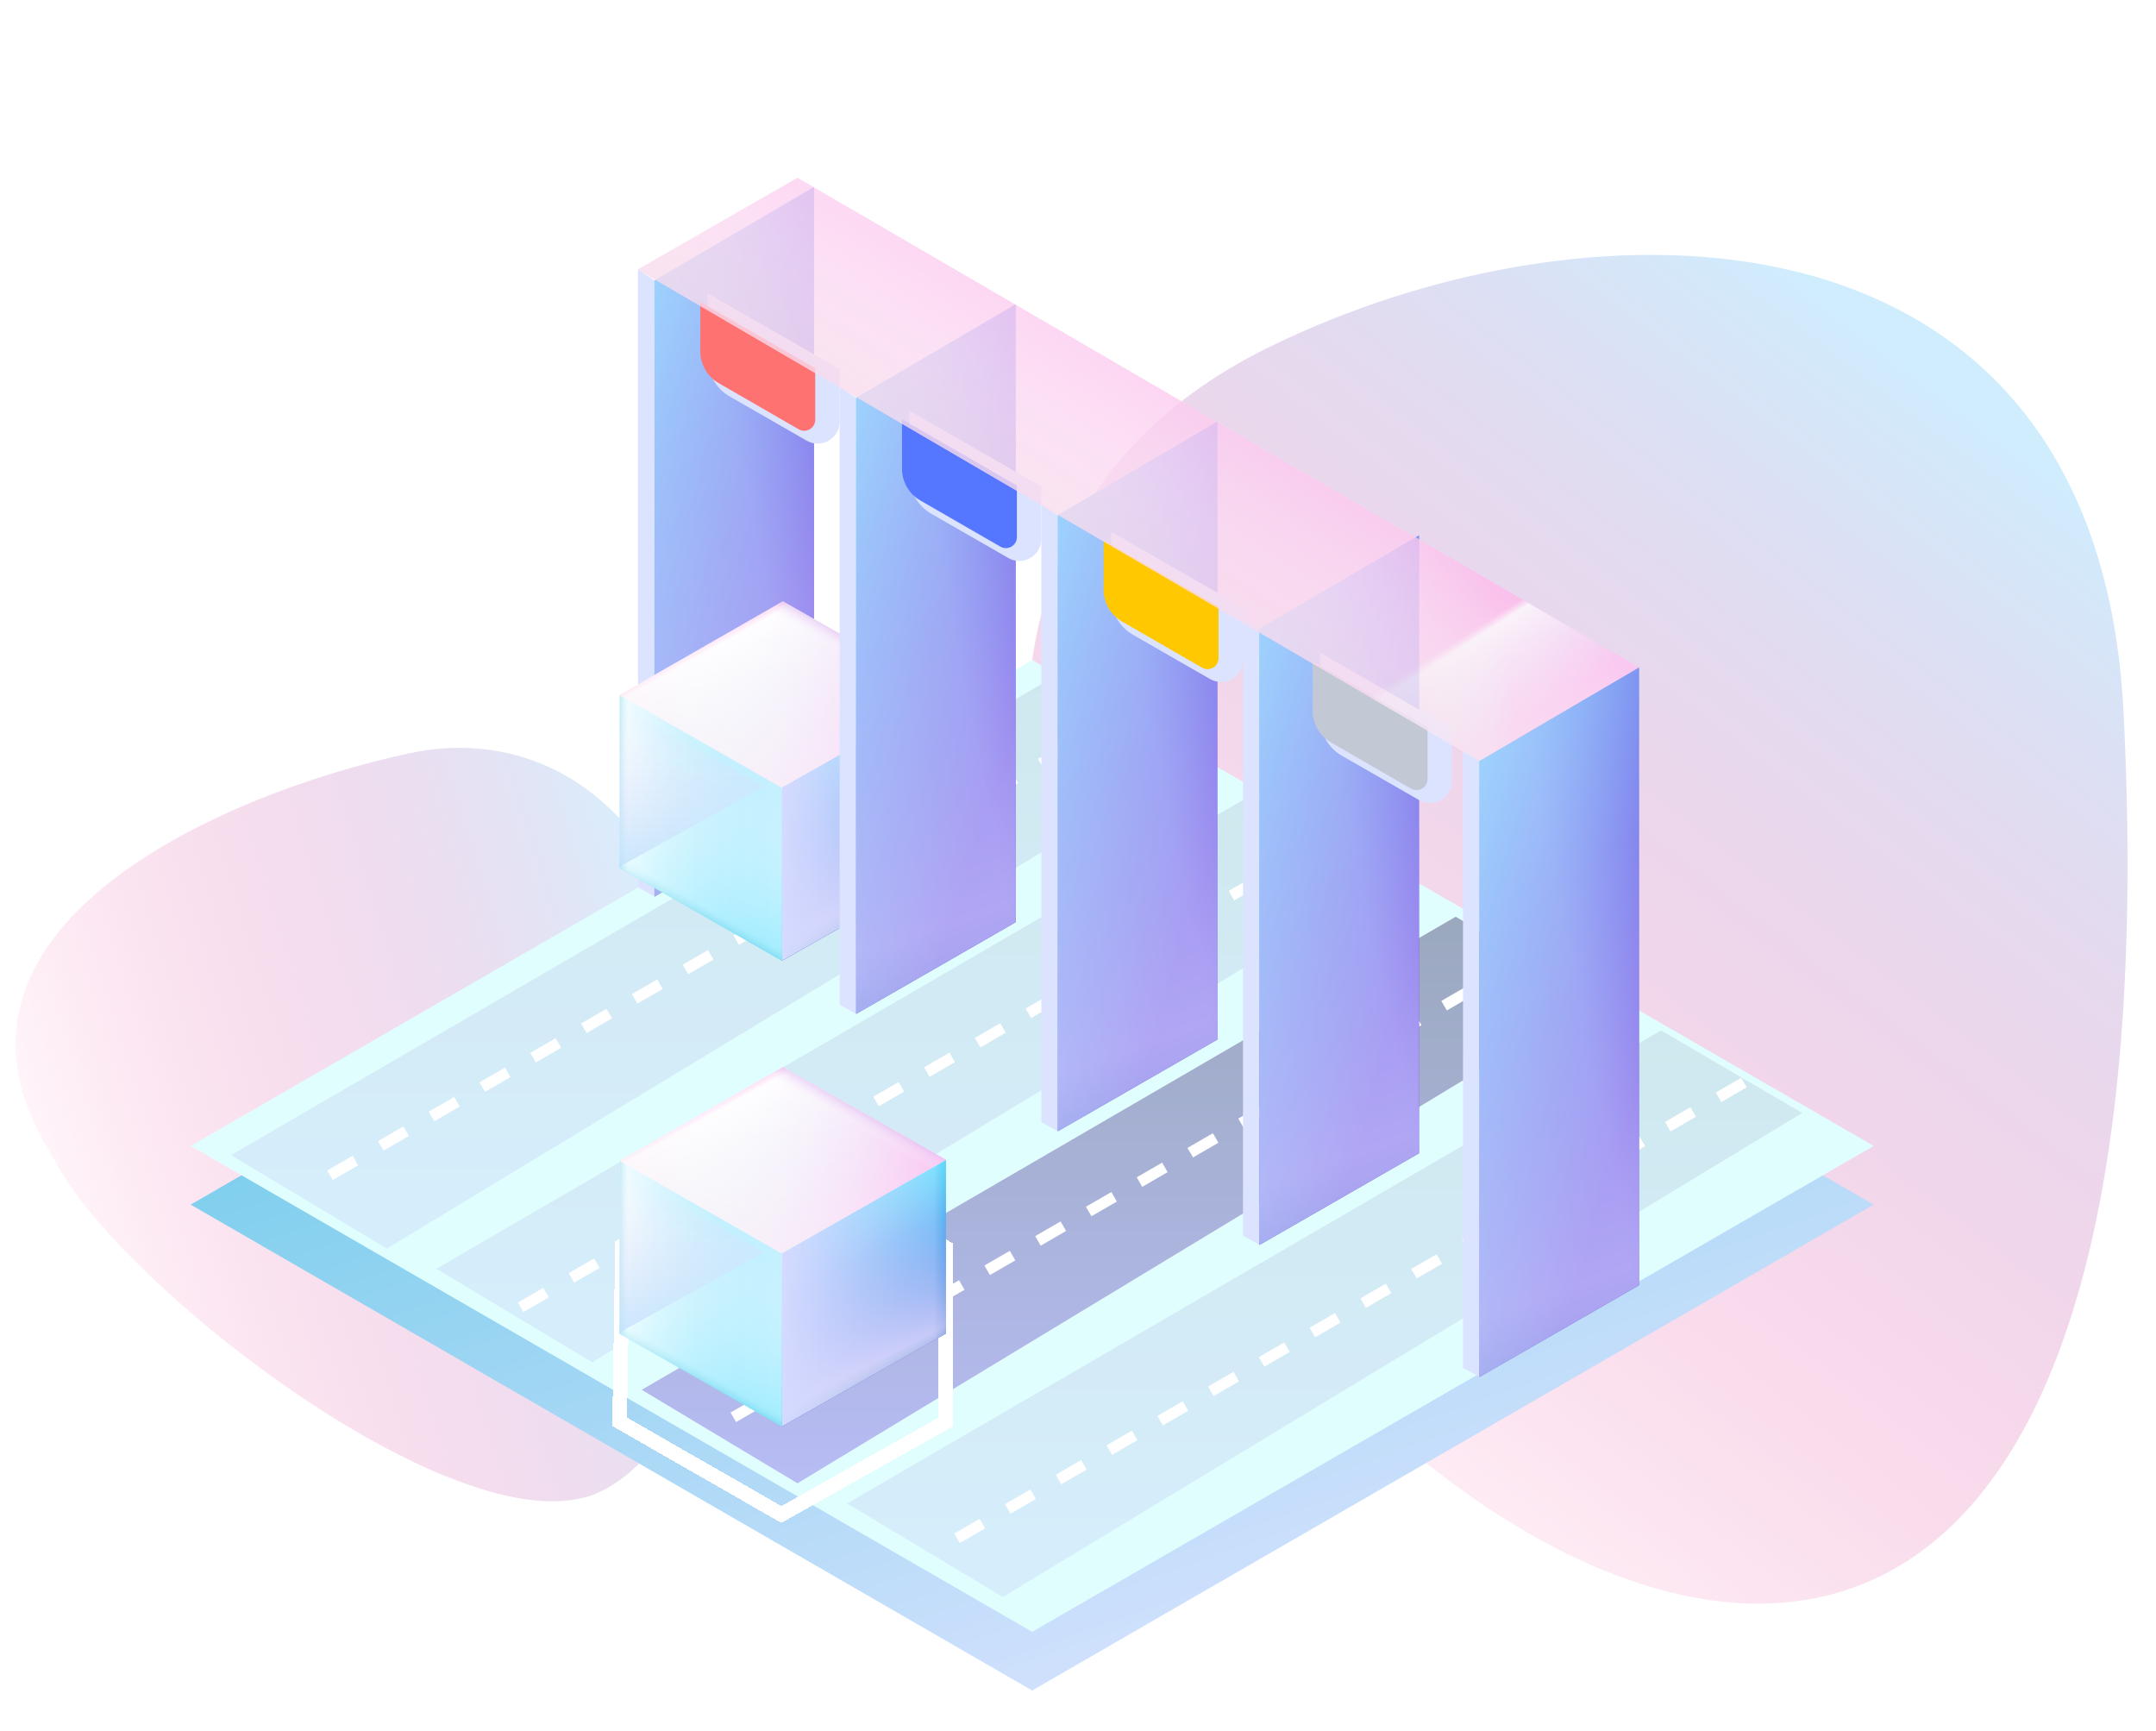 <svg width="588" height="472" viewBox="0 0 588 472" fill="none" xmlns="http://www.w3.org/2000/svg">
<g clip-path="url(#clip0_4563_107796)">
<rect width="588" height="472" fill="white"/>
<path d="M163.993 406.66C127.513 424.612 31.448 350.041 14.602 315.807C-25.204 254.299 58.936 216.703 111.762 205.39C136.983 199.989 165.768 209.034 182.614 243.267C211.012 300.977 200.474 388.708 163.993 406.66Z" fill="url(#paint0_linear_4563_107796)"/>
<path d="M579.145 194.256C572.001 52.231 434.329 51.012 345.523 94.954C105.269 213.836 606.575 739.565 579.145 194.256Z" fill="url(#paint1_linear_4563_107796)"/>
<path d="M281.5 196L52 328.5L281.5 461L511 328.5L281.5 196Z" fill="url(#paint2_linear_4563_107796)"/>
<path d="M281.5 180L52 312.5L281.5 445L511 312.5L281.5 180Z" fill="#E1FEFF"/>
<g opacity="0.8">
<path d="M397 250L175 379L217.5 404.5L435.5 272.5L397 250Z" fill="url(#paint3_linear_4563_107796)"/>
<path d="M397 250L175 379L217.5 404.5L435.5 272.5L397 250Z" fill="url(#paint4_linear_4563_107796)"/>
<path d="M397 250L175 379L217.5 404.5L435.5 272.5L397 250Z" fill="url(#paint5_linear_4563_107796)"/>
</g>
<g opacity="0.2">
<path d="M285 186L63 315L105.5 340.5L323.5 208.5L285 186Z" fill="url(#paint6_linear_4563_107796)"/>
<path d="M285 186L63 315L105.5 340.5L323.5 208.5L285 186Z" fill="url(#paint7_linear_4563_107796)"/>
<path d="M285 186L63 315L105.5 340.5L323.5 208.5L285 186Z" fill="url(#paint8_linear_4563_107796)"/>
</g>
<g opacity="0.2">
<path d="M453 281L231 410L273.5 435.5L491.5 303.5L453 281Z" fill="url(#paint9_linear_4563_107796)"/>
<path d="M453 281L231 410L273.5 435.5L491.5 303.5L453 281Z" fill="url(#paint10_linear_4563_107796)"/>
<path d="M453 281L231 410L273.5 435.5L491.5 303.5L453 281Z" fill="url(#paint11_linear_4563_107796)"/>
</g>
<g opacity="0.2">
<path d="M341 217L119 346L161.5 371.5L379.5 239.5L341 217Z" fill="url(#paint12_linear_4563_107796)"/>
<path d="M341 217L119 346L161.5 371.5L379.5 239.5L341 217Z" fill="url(#paint13_linear_4563_107796)"/>
<path d="M341 217L119 346L161.5 371.5L379.5 239.5L341 217Z" fill="url(#paint14_linear_4563_107796)"/>
</g>
<path d="M200 386.5L415 262" stroke="white" stroke-width="3" stroke-dasharray="8 8"/>
<path d="M142 356.5L357 232" stroke="white" stroke-width="3" stroke-dasharray="8 8"/>
<path d="M90 320.5L305 196" stroke="white" stroke-width="3" stroke-dasharray="8 8"/>
<path d="M261 419.5L476 295" stroke="white" stroke-width="3" stroke-dasharray="8 8"/>
<g filter="url(#filter0_d_4563_107796)">
<path d="M169 363.734L169.774 315.663L213.5 291L258 316.266V363.734L213.113 389L169 363.734Z" stroke="white" stroke-width="4" stroke-linecap="round" shape-rendering="crispEdges"/>
</g>
<path d="M399 204.5L403.5 207.5V375.5L399 373V204.5Z" fill="#DCE3FF"/>
<path d="M403.5 207.5L447 182V350.5L403.5 375.5V207.5Z" fill="url(#paint15_linear_4563_107796)"/>
<path d="M403.5 207.5L447 182V350.5L403.5 375.5V207.5Z" fill="url(#paint16_linear_4563_107796)" fill-opacity="0.53"/>
<path d="M403.5 207.5L447 182V350.5L403.5 375.5V207.5Z" fill="url(#paint17_linear_4563_107796)" fill-opacity="0.62"/>
<path d="M174 73.5L178.5 76.5V244.5L174 242V73.5Z" fill="#DCE3FF"/>
<path d="M178.5 76.5L222 51V219.5L178.5 244.5V76.5Z" fill="url(#paint18_linear_4563_107796)"/>
<path d="M178.5 76.5L222 51V219.5L178.5 244.5V76.5Z" fill="url(#paint19_linear_4563_107796)" fill-opacity="0.53"/>
<path d="M178.5 76.5L222 51V219.5L178.5 244.5V76.5Z" fill="url(#paint20_linear_4563_107796)" fill-opacity="0.62"/>
<path d="M258 236.674V189.279L213.246 214.827L213.246 262L258 236.674Z" fill="url(#paint21_linear_4563_107796)"/>
<path d="M258 236.674V189.279L213.246 214.827L213.246 262L258 236.674Z" fill="url(#paint22_linear_4563_107796)"/>
<path d="M258 236.674V189.279L213.246 214.827L213.246 262L258 236.674Z" fill="url(#paint23_linear_4563_107796)"/>
<path d="M213.246 214.827V262L169 236.704V189.531L213.246 214.827Z" fill="url(#paint24_linear_4563_107796)"/>
<path d="M213.246 214.827V262L169 236.704V189.531L213.246 214.827Z" fill="url(#paint25_linear_4563_107796)"/>
<path d="M213.246 214.827V262L169 236.704V189.531L213.246 214.827Z" fill="url(#paint26_linear_4563_107796)"/>
<path opacity="0.78" d="M208.414 214.442L169 236.334V192.55L208.414 214.442Z" fill="url(#paint27_linear_4563_107796)"/>
<path d="M213.5 164L169 189.531L213.246 214.829L258 189.279L213.5 164Z" fill="url(#paint28_linear_4563_107796)"/>
<path d="M213.5 164L169 189.531L213.246 214.829L258 189.279L213.5 164Z" fill="url(#paint29_linear_4563_107796)"/>
<path d="M213.5 164L169 189.531L213.246 214.829L258 189.279L213.5 164Z" fill="url(#paint30_linear_4563_107796)"/>
<g filter="url(#filter1_d_4563_107796)">
<path d="M187 80L223 100.666L223 114.97C223 119.582 218.013 122.47 214.013 120.174L193.026 108.125C189.298 105.986 187 102.016 187 97.718L187 80Z" fill="#DCE3FF"/>
</g>
<g filter="url(#filter2_i_4563_107796)">
<path d="M188.999 83.336L220.332 101.406L220.332 115.476C220.332 117.784 217.833 119.228 215.833 118.074L194.003 105.485C190.906 103.699 188.999 100.396 188.999 96.822L188.999 83.336Z" fill="#FF7272"/>
</g>
<path d="M229 105.5L233.5 108.5V276.5L229 274V105.5Z" fill="#DCE3FF"/>
<path d="M233.5 108.5L277 83V251.5L233.5 276.5V108.5Z" fill="url(#paint31_linear_4563_107796)"/>
<path d="M233.5 108.5L277 83V251.5L233.5 276.5V108.5Z" fill="url(#paint32_linear_4563_107796)" fill-opacity="0.53"/>
<path d="M233.5 108.5L277 83V251.5L233.5 276.5V108.5Z" fill="url(#paint33_linear_4563_107796)" fill-opacity="0.62"/>
<g filter="url(#filter3_d_4563_107796)">
<path d="M242 112L278 132.666L278 146.97C278 151.582 273.013 154.47 269.013 152.174L248.026 140.125C244.298 137.986 242 134.016 242 129.718L242 112Z" fill="#DCE3FF"/>
</g>
<g filter="url(#filter4_i_4563_107796)">
<path d="M243.999 115.336L275.332 133.406L275.332 147.476C275.332 149.784 272.833 151.228 270.833 150.074L249.003 137.485C245.906 135.699 243.999 132.396 243.999 128.822L243.999 115.336Z" fill="#5577FF"/>
</g>
<path d="M284 137.5L288.5 140.5V308.5L284 306V137.5Z" fill="#DCE3FF"/>
<path d="M288.5 140.5L332 115V283.5L288.5 308.5V140.5Z" fill="url(#paint34_linear_4563_107796)"/>
<path d="M288.5 140.5L332 115V283.5L288.5 308.5V140.5Z" fill="url(#paint35_linear_4563_107796)" fill-opacity="0.53"/>
<path d="M288.5 140.5L332 115V283.5L288.5 308.5V140.5Z" fill="url(#paint36_linear_4563_107796)" fill-opacity="0.62"/>
<g filter="url(#filter5_d_4563_107796)">
<path d="M297 145L333 165.666L333 179.97C333 184.582 328.013 187.47 324.013 185.174L303.026 173.125C299.298 170.986 297 167.016 297 162.718L297 145Z" fill="#DCE3FF"/>
</g>
<g filter="url(#filter6_i_4563_107796)">
<path d="M298.999 148.336L330.332 166.406L330.332 180.476C330.332 182.784 327.833 184.228 325.833 183.074L304.003 170.485C300.906 168.699 298.999 165.396 298.999 161.822L298.999 148.336Z" fill="#FFC800"/>
</g>
<path d="M339 168.5L343.5 171.5V339.5L339 337V168.5Z" fill="#DCE3FF"/>
<path d="M343.5 171.5L387 146V314.5L343.5 339.5V171.5Z" fill="url(#paint37_linear_4563_107796)"/>
<path d="M343.5 171.5L387 146V314.5L343.5 339.5V171.5Z" fill="url(#paint38_linear_4563_107796)" fill-opacity="0.53"/>
<path d="M343.5 171.5L387 146V314.5L343.5 339.5V171.5Z" fill="url(#paint39_linear_4563_107796)" fill-opacity="0.62"/>
<path d="M258 363.674V316.279L213.246 341.827L213.246 389L258 363.674Z" fill="url(#paint40_linear_4563_107796)"/>
<path d="M258 363.674V316.279L213.246 341.827L213.246 389L258 363.674Z" fill="url(#paint41_linear_4563_107796)"/>
<path d="M258 363.674V316.279L213.246 341.827L213.246 389L258 363.674Z" fill="url(#paint42_linear_4563_107796)"/>
<path d="M213.246 341.827V389L169 363.704V316.531L213.246 341.827Z" fill="url(#paint43_linear_4563_107796)"/>
<path d="M213.246 341.827V389L169 363.704V316.531L213.246 341.827Z" fill="url(#paint44_linear_4563_107796)"/>
<path d="M213.246 341.827V389L169 363.704V316.531L213.246 341.827Z" fill="url(#paint45_linear_4563_107796)"/>
<path opacity="0.78" d="M208.414 341.442L169 363.334V319.55L208.414 341.442Z" fill="url(#paint46_linear_4563_107796)"/>
<path d="M213.5 291L169 316.531L213.246 341.829L258 316.279L213.5 291Z" fill="url(#paint47_linear_4563_107796)"/>
<path d="M213.5 291L169 316.531L213.246 341.829L258 316.279L213.5 291Z" fill="url(#paint48_linear_4563_107796)"/>
<path d="M213.5 291L169 316.531L213.246 341.829L258 316.279L213.5 291Z" fill="url(#paint49_linear_4563_107796)"/>
<g filter="url(#filter7_d_4563_107796)">
<path d="M354 178L390 198.666L390 212.97C390 217.582 385.013 220.47 381.013 218.174L360.026 206.125C356.298 203.986 354 200.016 354 195.718L354 178Z" fill="#DCE3FF"/>
</g>
<g filter="url(#filter8_i_4563_107796)">
<path d="M355.999 181.336L387.332 199.406L387.332 213.476C387.332 215.784 384.833 217.228 382.833 216.074L361.003 203.485C357.906 201.699 355.999 198.396 355.999 194.822L355.999 181.336Z" fill="#C3C8D5"/>
</g>
<g opacity="0.8">
<path d="M403.5 207.5L174 73.5L217.5 48.5L447 182L403.5 207.5Z" fill="url(#paint50_linear_4563_107796)"/>
<path d="M403.5 207.5L174 73.5L217.5 48.5L447 182L403.5 207.5Z" fill="url(#paint51_linear_4563_107796)"/>
<path d="M403.5 207.5L174 73.5L217.5 48.5L447 182L403.5 207.5Z" fill="url(#paint52_linear_4563_107796)"/>
</g>
</g>
<defs>
<filter id="filter0_d_4563_107796" x="140.98" y="286.702" width="145.02" height="154.598" filterUnits="userSpaceOnUse" color-interpolation-filters="sRGB">
<feFlood flood-opacity="0" result="BackgroundImageFix"/>
<feColorMatrix in="SourceAlpha" type="matrix" values="0 0 0 0 0 0 0 0 0 0 0 0 0 0 0 0 0 0 127 0" result="hardAlpha"/>
<feOffset dy="24"/>
<feGaussianBlur stdDeviation="13"/>
<feComposite in2="hardAlpha" operator="out"/>
<feColorMatrix type="matrix" values="0 0 0 0 0.514 0 0 0 0 0.538 0 0 0 0 0.988 0 0 0 1 0"/>
<feBlend mode="normal" in2="BackgroundImageFix" result="effect1_dropShadow_4563_107796"/>
<feBlend mode="normal" in="SourceGraphic" in2="effect1_dropShadow_4563_107796" result="shape"/>
</filter>
<filter id="filter1_d_4563_107796" x="187" y="80" width="42" height="40.98" filterUnits="userSpaceOnUse" color-interpolation-filters="sRGB">
<feFlood flood-opacity="0" result="BackgroundImageFix"/>
<feColorMatrix in="SourceAlpha" type="matrix" values="0 0 0 0 0 0 0 0 0 0 0 0 0 0 0 0 0 0 127 0" result="hardAlpha"/>
<feOffset dx="6"/>
<feComposite in2="hardAlpha" operator="out"/>
<feColorMatrix type="matrix" values="0 0 0 0 0.529 0 0 0 0 0.569 0 0 0 0 0.671 0 0 0 1 0"/>
<feBlend mode="normal" in2="BackgroundImageFix" result="effect1_dropShadow_4563_107796"/>
<feBlend mode="normal" in="SourceGraphic" in2="effect1_dropShadow_4563_107796" result="shape"/>
</filter>
<filter id="filter2_i_4563_107796" x="189" y="83.336" width="31.332" height="35.145" filterUnits="userSpaceOnUse" color-interpolation-filters="sRGB">
<feFlood flood-opacity="0" result="BackgroundImageFix"/>
<feBlend mode="normal" in="SourceGraphic" in2="BackgroundImageFix" result="shape"/>
<feColorMatrix in="SourceAlpha" type="matrix" values="0 0 0 0 0 0 0 0 0 0 0 0 0 0 0 0 0 0 127 0" result="hardAlpha"/>
<feOffset dx="2" dy="-1"/>
<feComposite in2="hardAlpha" operator="arithmetic" k2="-1" k3="1"/>
<feColorMatrix type="matrix" values="0 0 0 0 0 0 0 0 0 0 0 0 0 0 0 0 0 0 0.25 0"/>
<feBlend mode="normal" in2="shape" result="effect1_innerShadow_4563_107796"/>
</filter>
<filter id="filter3_d_4563_107796" x="242" y="112" width="42" height="40.98" filterUnits="userSpaceOnUse" color-interpolation-filters="sRGB">
<feFlood flood-opacity="0" result="BackgroundImageFix"/>
<feColorMatrix in="SourceAlpha" type="matrix" values="0 0 0 0 0 0 0 0 0 0 0 0 0 0 0 0 0 0 127 0" result="hardAlpha"/>
<feOffset dx="6"/>
<feComposite in2="hardAlpha" operator="out"/>
<feColorMatrix type="matrix" values="0 0 0 0 0.529 0 0 0 0 0.569 0 0 0 0 0.671 0 0 0 1 0"/>
<feBlend mode="normal" in2="BackgroundImageFix" result="effect1_dropShadow_4563_107796"/>
<feBlend mode="normal" in="SourceGraphic" in2="effect1_dropShadow_4563_107796" result="shape"/>
</filter>
<filter id="filter4_i_4563_107796" x="244" y="115.336" width="31.332" height="35.145" filterUnits="userSpaceOnUse" color-interpolation-filters="sRGB">
<feFlood flood-opacity="0" result="BackgroundImageFix"/>
<feBlend mode="normal" in="SourceGraphic" in2="BackgroundImageFix" result="shape"/>
<feColorMatrix in="SourceAlpha" type="matrix" values="0 0 0 0 0 0 0 0 0 0 0 0 0 0 0 0 0 0 127 0" result="hardAlpha"/>
<feOffset dx="2" dy="-1"/>
<feComposite in2="hardAlpha" operator="arithmetic" k2="-1" k3="1"/>
<feColorMatrix type="matrix" values="0 0 0 0 0 0 0 0 0 0 0 0 0 0 0 0 0 0 0.25 0"/>
<feBlend mode="normal" in2="shape" result="effect1_innerShadow_4563_107796"/>
</filter>
<filter id="filter5_d_4563_107796" x="297" y="145" width="42" height="40.98" filterUnits="userSpaceOnUse" color-interpolation-filters="sRGB">
<feFlood flood-opacity="0" result="BackgroundImageFix"/>
<feColorMatrix in="SourceAlpha" type="matrix" values="0 0 0 0 0 0 0 0 0 0 0 0 0 0 0 0 0 0 127 0" result="hardAlpha"/>
<feOffset dx="6"/>
<feComposite in2="hardAlpha" operator="out"/>
<feColorMatrix type="matrix" values="0 0 0 0 0.529 0 0 0 0 0.569 0 0 0 0 0.671 0 0 0 1 0"/>
<feBlend mode="normal" in2="BackgroundImageFix" result="effect1_dropShadow_4563_107796"/>
<feBlend mode="normal" in="SourceGraphic" in2="effect1_dropShadow_4563_107796" result="shape"/>
</filter>
<filter id="filter6_i_4563_107796" x="299" y="148.336" width="31.332" height="35.145" filterUnits="userSpaceOnUse" color-interpolation-filters="sRGB">
<feFlood flood-opacity="0" result="BackgroundImageFix"/>
<feBlend mode="normal" in="SourceGraphic" in2="BackgroundImageFix" result="shape"/>
<feColorMatrix in="SourceAlpha" type="matrix" values="0 0 0 0 0 0 0 0 0 0 0 0 0 0 0 0 0 0 127 0" result="hardAlpha"/>
<feOffset dx="2" dy="-1"/>
<feComposite in2="hardAlpha" operator="arithmetic" k2="-1" k3="1"/>
<feColorMatrix type="matrix" values="0 0 0 0 0 0 0 0 0 0 0 0 0 0 0 0 0 0 0.25 0"/>
<feBlend mode="normal" in2="shape" result="effect1_innerShadow_4563_107796"/>
</filter>
<filter id="filter7_d_4563_107796" x="354" y="178" width="42" height="40.98" filterUnits="userSpaceOnUse" color-interpolation-filters="sRGB">
<feFlood flood-opacity="0" result="BackgroundImageFix"/>
<feColorMatrix in="SourceAlpha" type="matrix" values="0 0 0 0 0 0 0 0 0 0 0 0 0 0 0 0 0 0 127 0" result="hardAlpha"/>
<feOffset dx="6"/>
<feComposite in2="hardAlpha" operator="out"/>
<feColorMatrix type="matrix" values="0 0 0 0 0.529 0 0 0 0 0.569 0 0 0 0 0.671 0 0 0 1 0"/>
<feBlend mode="normal" in2="BackgroundImageFix" result="effect1_dropShadow_4563_107796"/>
<feBlend mode="normal" in="SourceGraphic" in2="effect1_dropShadow_4563_107796" result="shape"/>
</filter>
<filter id="filter8_i_4563_107796" x="356" y="181.336" width="31.332" height="35.145" filterUnits="userSpaceOnUse" color-interpolation-filters="sRGB">
<feFlood flood-opacity="0" result="BackgroundImageFix"/>
<feBlend mode="normal" in="SourceGraphic" in2="BackgroundImageFix" result="shape"/>
<feColorMatrix in="SourceAlpha" type="matrix" values="0 0 0 0 0 0 0 0 0 0 0 0 0 0 0 0 0 0 127 0" result="hardAlpha"/>
<feOffset dx="2" dy="-1"/>
<feComposite in2="hardAlpha" operator="arithmetic" k2="-1" k3="1"/>
<feColorMatrix type="matrix" values="0 0 0 0 0 0 0 0 0 0 0 0 0 0 0 0 0 0 0.25 0"/>
<feBlend mode="normal" in2="shape" result="effect1_innerShadow_4563_107796"/>
</filter>
<linearGradient id="paint0_linear_4563_107796" x1="197.105" y1="272.715" x2="0.197" y2="334.494" gradientUnits="userSpaceOnUse">
<stop stop-color="#CEEFFF"/>
<stop offset="0.026" stop-color="#CFECFD" stop-opacity="0.83"/>
<stop offset="1" stop-color="#FD71AF" stop-opacity="0.01"/>
</linearGradient>
<linearGradient id="paint1_linear_4563_107796" x1="517.658" y1="84.371" x2="283.088" y2="388.807" gradientUnits="userSpaceOnUse">
<stop offset="0.026" stop-color="#CFECFD" stop-opacity="0.99"/>
<stop offset="0.226" stop-color="#D9D3ED" stop-opacity="0.788"/>
<stop offset="1" stop-color="#FD71AF" stop-opacity="0.01"/>
</linearGradient>
<linearGradient id="paint2_linear_4563_107796" x1="149.893" y1="-57" x2="336.552" y2="475.373" gradientUnits="userSpaceOnUse">
<stop stop-color="#00B4D5"/>
<stop offset="1" stop-color="#DCE3FF"/>
</linearGradient>
<linearGradient id="paint3_linear_4563_107796" x1="216.5" y1="317" x2="388.857" y2="295.657" gradientUnits="userSpaceOnUse">
<stop offset="0.198" stop-color="#F2FDFF"/>
<stop offset="1" stop-color="#FFBFF1"/>
</linearGradient>
<linearGradient id="paint4_linear_4563_107796" x1="257.5" y1="286.5" x2="312" y2="383" gradientUnits="userSpaceOnUse">
<stop stop-color="#FEAFE7" stop-opacity="0.76"/>
<stop offset="0.083" stop-color="white" stop-opacity="0.917"/>
<stop offset="1" stop-color="#E2F7FB" stop-opacity="0"/>
</linearGradient>
<linearGradient id="paint5_linear_4563_107796" x1="305.75" y1="246.5" x2="305.75" y2="406.5" gradientUnits="userSpaceOnUse">
<stop stop-color="#8892AC"/>
<stop offset="1" stop-color="#ADACF2"/>
</linearGradient>
<linearGradient id="paint6_linear_4563_107796" x1="104.5" y1="253" x2="276.857" y2="231.657" gradientUnits="userSpaceOnUse">
<stop offset="0.198" stop-color="#F2FDFF"/>
<stop offset="1" stop-color="#FFBFF1"/>
</linearGradient>
<linearGradient id="paint7_linear_4563_107796" x1="145.5" y1="222.5" x2="200" y2="319" gradientUnits="userSpaceOnUse">
<stop stop-color="#FEAFE7" stop-opacity="0.76"/>
<stop offset="0.083" stop-color="white" stop-opacity="0.917"/>
<stop offset="1" stop-color="#E2F7FB" stop-opacity="0"/>
</linearGradient>
<linearGradient id="paint8_linear_4563_107796" x1="193.75" y1="182.5" x2="193.75" y2="342.5" gradientUnits="userSpaceOnUse">
<stop stop-color="#8892AC"/>
<stop offset="1" stop-color="#ADACF2"/>
</linearGradient>
<linearGradient id="paint9_linear_4563_107796" x1="272.5" y1="348" x2="444.857" y2="326.657" gradientUnits="userSpaceOnUse">
<stop offset="0.198" stop-color="#F2FDFF"/>
<stop offset="1" stop-color="#FFBFF1"/>
</linearGradient>
<linearGradient id="paint10_linear_4563_107796" x1="313.5" y1="317.5" x2="368" y2="414" gradientUnits="userSpaceOnUse">
<stop stop-color="#FEAFE7" stop-opacity="0.76"/>
<stop offset="0.083" stop-color="white" stop-opacity="0.917"/>
<stop offset="1" stop-color="#E2F7FB" stop-opacity="0"/>
</linearGradient>
<linearGradient id="paint11_linear_4563_107796" x1="361.75" y1="277.5" x2="361.75" y2="437.5" gradientUnits="userSpaceOnUse">
<stop stop-color="#8892AC"/>
<stop offset="1" stop-color="#ADACF2"/>
</linearGradient>
<linearGradient id="paint12_linear_4563_107796" x1="160.5" y1="284" x2="332.857" y2="262.657" gradientUnits="userSpaceOnUse">
<stop offset="0.198" stop-color="#F2FDFF"/>
<stop offset="1" stop-color="#FFBFF1"/>
</linearGradient>
<linearGradient id="paint13_linear_4563_107796" x1="201.5" y1="253.5" x2="256" y2="350" gradientUnits="userSpaceOnUse">
<stop stop-color="#FEAFE7" stop-opacity="0.76"/>
<stop offset="0.083" stop-color="white" stop-opacity="0.917"/>
<stop offset="1" stop-color="#E2F7FB" stop-opacity="0"/>
</linearGradient>
<linearGradient id="paint14_linear_4563_107796" x1="249.75" y1="213.5" x2="249.75" y2="373.5" gradientUnits="userSpaceOnUse">
<stop stop-color="#8892AC"/>
<stop offset="1" stop-color="#ADACF2"/>
</linearGradient>
<linearGradient id="paint15_linear_4563_107796" x1="416.5" y1="136.33" x2="488.253" y2="157.984" gradientUnits="userSpaceOnUse">
<stop offset="0.002" stop-color="#44DCFE"/>
<stop offset="1" stop-color="#3500D5"/>
</linearGradient>
<linearGradient id="paint16_linear_4563_107796" x1="454" y1="375.5" x2="406.159" y2="243.458" gradientUnits="userSpaceOnUse">
<stop stop-color="#077393" stop-opacity="0.86"/>
<stop offset="0.228" stop-color="white" stop-opacity="0.6"/>
<stop offset="1" stop-color="#8CE0F0" stop-opacity="0"/>
</linearGradient>
<linearGradient id="paint17_linear_4563_107796" x1="479" y1="123" x2="403.5" y2="137.991" gradientUnits="userSpaceOnUse">
<stop stop-color="#0081A7" stop-opacity="0"/>
<stop offset="0.209" stop-color="#EAEDFF" stop-opacity="0.38"/>
<stop offset="1" stop-color="#D5DAFF"/>
</linearGradient>
<linearGradient id="paint18_linear_4563_107796" x1="191.5" y1="5.33" x2="263.253" y2="26.983" gradientUnits="userSpaceOnUse">
<stop offset="0.002" stop-color="#44DCFE"/>
<stop offset="1" stop-color="#3500D5"/>
</linearGradient>
<linearGradient id="paint19_linear_4563_107796" x1="229" y1="244.5" x2="181.159" y2="112.458" gradientUnits="userSpaceOnUse">
<stop stop-color="#077393" stop-opacity="0.86"/>
<stop offset="0.228" stop-color="white" stop-opacity="0.6"/>
<stop offset="1" stop-color="#8CE0F0" stop-opacity="0"/>
</linearGradient>
<linearGradient id="paint20_linear_4563_107796" x1="254" y1="-8" x2="178.5" y2="6.991" gradientUnits="userSpaceOnUse">
<stop stop-color="#0081A7" stop-opacity="0"/>
<stop offset="0.209" stop-color="#EAEDFF" stop-opacity="0.38"/>
<stop offset="1" stop-color="#D5DAFF"/>
</linearGradient>
<linearGradient id="paint21_linear_4563_107796" x1="258" y1="189.531" x2="272.667" y2="250.373" gradientUnits="userSpaceOnUse">
<stop offset="0.002" stop-color="#44DCFE"/>
<stop offset="1" stop-color="#3500D5"/>
</linearGradient>
<linearGradient id="paint22_linear_4563_107796" x1="238.42" y1="253.193" x2="222.666" y2="221.857" gradientUnits="userSpaceOnUse">
<stop stop-color="#077393" stop-opacity="0.86"/>
<stop offset="0.228" stop-color="white" stop-opacity="0.6"/>
<stop offset="1" stop-color="#8CE0F0" stop-opacity="0"/>
</linearGradient>
<linearGradient id="paint23_linear_4563_107796" x1="265.629" y1="190.034" x2="213.246" y2="190.034" gradientUnits="userSpaceOnUse">
<stop stop-color="#0081A7" stop-opacity="0"/>
<stop offset="0.209" stop-color="#EAEDFF" stop-opacity="0.38"/>
<stop offset="1" stop-color="#D5DAFF"/>
</linearGradient>
<linearGradient id="paint24_linear_4563_107796" x1="169" y1="192.299" x2="165.047" y2="262.886" gradientUnits="userSpaceOnUse">
<stop offset="0.002" stop-color="white"/>
<stop offset="1" stop-color="#5DE5FE"/>
</linearGradient>
<linearGradient id="paint25_linear_4563_107796" x1="195.7" y1="253.948" x2="215.224" y2="219.8" gradientUnits="userSpaceOnUse">
<stop stop-color="#57CEE4"/>
<stop offset="0.109" stop-color="white" stop-opacity="0.519"/>
<stop offset="1" stop-color="#DEF7FF"/>
</linearGradient>
<linearGradient id="paint26_linear_4563_107796" x1="166.966" y1="227.527" x2="215.026" y2="227.527" gradientUnits="userSpaceOnUse">
<stop stop-color="#7BD4E6"/>
<stop offset="0.088" stop-color="white" stop-opacity="0.51"/>
<stop offset="1" stop-color="#32C8FC" stop-opacity="0.13"/>
</linearGradient>
<linearGradient id="paint27_linear_4563_107796" x1="188.707" y1="192.55" x2="188.707" y2="236.334" gradientUnits="userSpaceOnUse">
<stop offset="0.05" stop-color="#F0DFF8" stop-opacity="0"/>
<stop offset="1" stop-color="#C2E0FC"/>
</linearGradient>
<linearGradient id="paint28_linear_4563_107796" x1="169" y1="189.415" x2="256.628" y2="178.449" gradientUnits="userSpaceOnUse">
<stop offset="0.198" stop-color="#F2FDFF"/>
<stop offset="1" stop-color="#FFBFF1"/>
</linearGradient>
<linearGradient id="paint29_linear_4563_107796" x1="189.851" y1="174.065" x2="217.13" y2="222.875" gradientUnits="userSpaceOnUse">
<stop stop-color="#FEAFE7" stop-opacity="0.76"/>
<stop offset="0.083" stop-color="white" stop-opacity="0.917"/>
<stop offset="1" stop-color="#E2F7FB" stop-opacity="0"/>
</linearGradient>
<linearGradient id="paint30_linear_4563_107796" x1="240.2" y1="173.814" x2="192.901" y2="258.535" gradientUnits="userSpaceOnUse">
<stop stop-color="#BB66E1"/>
<stop offset="0.094" stop-color="white" stop-opacity="0"/>
<stop offset="0.969" stop-color="#F8DBEC"/>
</linearGradient>
<linearGradient id="paint31_linear_4563_107796" x1="246.5" y1="37.33" x2="318.253" y2="58.983" gradientUnits="userSpaceOnUse">
<stop offset="0.002" stop-color="#44DCFE"/>
<stop offset="1" stop-color="#3500D5"/>
</linearGradient>
<linearGradient id="paint32_linear_4563_107796" x1="284" y1="276.5" x2="236.159" y2="144.458" gradientUnits="userSpaceOnUse">
<stop stop-color="#077393" stop-opacity="0.86"/>
<stop offset="0.228" stop-color="white" stop-opacity="0.6"/>
<stop offset="1" stop-color="#8CE0F0" stop-opacity="0"/>
</linearGradient>
<linearGradient id="paint33_linear_4563_107796" x1="309" y1="24" x2="233.5" y2="38.991" gradientUnits="userSpaceOnUse">
<stop stop-color="#0081A7" stop-opacity="0"/>
<stop offset="0.209" stop-color="#EAEDFF" stop-opacity="0.38"/>
<stop offset="1" stop-color="#D5DAFF"/>
</linearGradient>
<linearGradient id="paint34_linear_4563_107796" x1="301.5" y1="69.33" x2="373.253" y2="90.984" gradientUnits="userSpaceOnUse">
<stop offset="0.002" stop-color="#44DCFE"/>
<stop offset="1" stop-color="#3500D5"/>
</linearGradient>
<linearGradient id="paint35_linear_4563_107796" x1="339" y1="308.5" x2="291.159" y2="176.458" gradientUnits="userSpaceOnUse">
<stop stop-color="#077393" stop-opacity="0.86"/>
<stop offset="0.228" stop-color="white" stop-opacity="0.6"/>
<stop offset="1" stop-color="#8CE0F0" stop-opacity="0"/>
</linearGradient>
<linearGradient id="paint36_linear_4563_107796" x1="364" y1="56" x2="288.5" y2="70.991" gradientUnits="userSpaceOnUse">
<stop stop-color="#0081A7" stop-opacity="0"/>
<stop offset="0.209" stop-color="#EAEDFF" stop-opacity="0.38"/>
<stop offset="1" stop-color="#D5DAFF"/>
</linearGradient>
<linearGradient id="paint37_linear_4563_107796" x1="356.5" y1="100.33" x2="428.253" y2="121.984" gradientUnits="userSpaceOnUse">
<stop offset="0.002" stop-color="#44DCFE"/>
<stop offset="1" stop-color="#3500D5"/>
</linearGradient>
<linearGradient id="paint38_linear_4563_107796" x1="394" y1="339.5" x2="346.159" y2="207.458" gradientUnits="userSpaceOnUse">
<stop stop-color="#077393" stop-opacity="0.86"/>
<stop offset="0.228" stop-color="white" stop-opacity="0.6"/>
<stop offset="1" stop-color="#8CE0F0" stop-opacity="0"/>
</linearGradient>
<linearGradient id="paint39_linear_4563_107796" x1="419" y1="87" x2="343.5" y2="101.991" gradientUnits="userSpaceOnUse">
<stop stop-color="#0081A7" stop-opacity="0"/>
<stop offset="0.209" stop-color="#EAEDFF" stop-opacity="0.38"/>
<stop offset="1" stop-color="#D5DAFF"/>
</linearGradient>
<linearGradient id="paint40_linear_4563_107796" x1="258" y1="316.531" x2="272.667" y2="377.373" gradientUnits="userSpaceOnUse">
<stop offset="0.002" stop-color="#44DCFE"/>
<stop offset="1" stop-color="#3500D5"/>
</linearGradient>
<linearGradient id="paint41_linear_4563_107796" x1="238.42" y1="380.193" x2="222.666" y2="348.857" gradientUnits="userSpaceOnUse">
<stop stop-color="#077393" stop-opacity="0.86"/>
<stop offset="0.228" stop-color="white" stop-opacity="0.6"/>
<stop offset="1" stop-color="#8CE0F0" stop-opacity="0"/>
</linearGradient>
<linearGradient id="paint42_linear_4563_107796" x1="265.629" y1="317.034" x2="213.246" y2="317.034" gradientUnits="userSpaceOnUse">
<stop stop-color="#0081A7" stop-opacity="0"/>
<stop offset="0.209" stop-color="#EAEDFF" stop-opacity="0.38"/>
<stop offset="1" stop-color="#D5DAFF"/>
</linearGradient>
<linearGradient id="paint43_linear_4563_107796" x1="169" y1="319.299" x2="165.047" y2="389.886" gradientUnits="userSpaceOnUse">
<stop offset="0.002" stop-color="white"/>
<stop offset="1" stop-color="#5DE5FE"/>
</linearGradient>
<linearGradient id="paint44_linear_4563_107796" x1="195.7" y1="380.948" x2="215.224" y2="346.8" gradientUnits="userSpaceOnUse">
<stop stop-color="#57CEE4"/>
<stop offset="0.109" stop-color="white" stop-opacity="0.519"/>
<stop offset="1" stop-color="#DEF7FF"/>
</linearGradient>
<linearGradient id="paint45_linear_4563_107796" x1="166.966" y1="354.527" x2="215.026" y2="354.527" gradientUnits="userSpaceOnUse">
<stop stop-color="#7BD4E6"/>
<stop offset="0.088" stop-color="white" stop-opacity="0.51"/>
<stop offset="1" stop-color="#32C8FC" stop-opacity="0.13"/>
</linearGradient>
<linearGradient id="paint46_linear_4563_107796" x1="188.707" y1="319.55" x2="188.707" y2="363.334" gradientUnits="userSpaceOnUse">
<stop offset="0.05" stop-color="#F0DFF8" stop-opacity="0"/>
<stop offset="1" stop-color="#C2E0FC"/>
</linearGradient>
<linearGradient id="paint47_linear_4563_107796" x1="169" y1="316.415" x2="256.628" y2="305.449" gradientUnits="userSpaceOnUse">
<stop offset="0.198" stop-color="#F2FDFF"/>
<stop offset="1" stop-color="#FFBFF1"/>
</linearGradient>
<linearGradient id="paint48_linear_4563_107796" x1="189.851" y1="301.065" x2="217.13" y2="349.875" gradientUnits="userSpaceOnUse">
<stop stop-color="#FEAFE7" stop-opacity="0.76"/>
<stop offset="0.083" stop-color="white" stop-opacity="0.917"/>
<stop offset="1" stop-color="#E2F7FB" stop-opacity="0"/>
</linearGradient>
<linearGradient id="paint49_linear_4563_107796" x1="240.2" y1="300.814" x2="192.901" y2="385.535" gradientUnits="userSpaceOnUse">
<stop stop-color="#BB66E1"/>
<stop offset="0.094" stop-color="white" stop-opacity="0"/>
<stop offset="0.969" stop-color="#F8DBEC"/>
</linearGradient>
<linearGradient id="paint50_linear_4563_107796" x1="387" y1="195.75" x2="412.632" y2="192.677" gradientUnits="userSpaceOnUse">
<stop offset="0.198" stop-color="#F2FDFF"/>
<stop offset="1" stop-color="#FFBFF1"/>
</linearGradient>
<linearGradient id="paint51_linear_4563_107796" x1="386.5" y1="181.5" x2="401.854" y2="205.453" gradientUnits="userSpaceOnUse">
<stop stop-color="#FEAFE7" stop-opacity="0.76"/>
<stop offset="0.083" stop-color="white" stop-opacity="0.917"/>
<stop offset="1" stop-color="#E2F7FB" stop-opacity="0"/>
</linearGradient>
<linearGradient id="paint52_linear_4563_107796" x1="429" y1="158" x2="392.16" y2="215.676" gradientUnits="userSpaceOnUse">
<stop stop-color="#BB66E1"/>
<stop offset="0.094" stop-color="white" stop-opacity="0"/>
<stop offset="0.969" stop-color="#F8DBEC"/>
</linearGradient>
<clipPath id="clip0_4563_107796">
<rect width="588" height="472" fill="white"/>
</clipPath>
</defs>
</svg>
